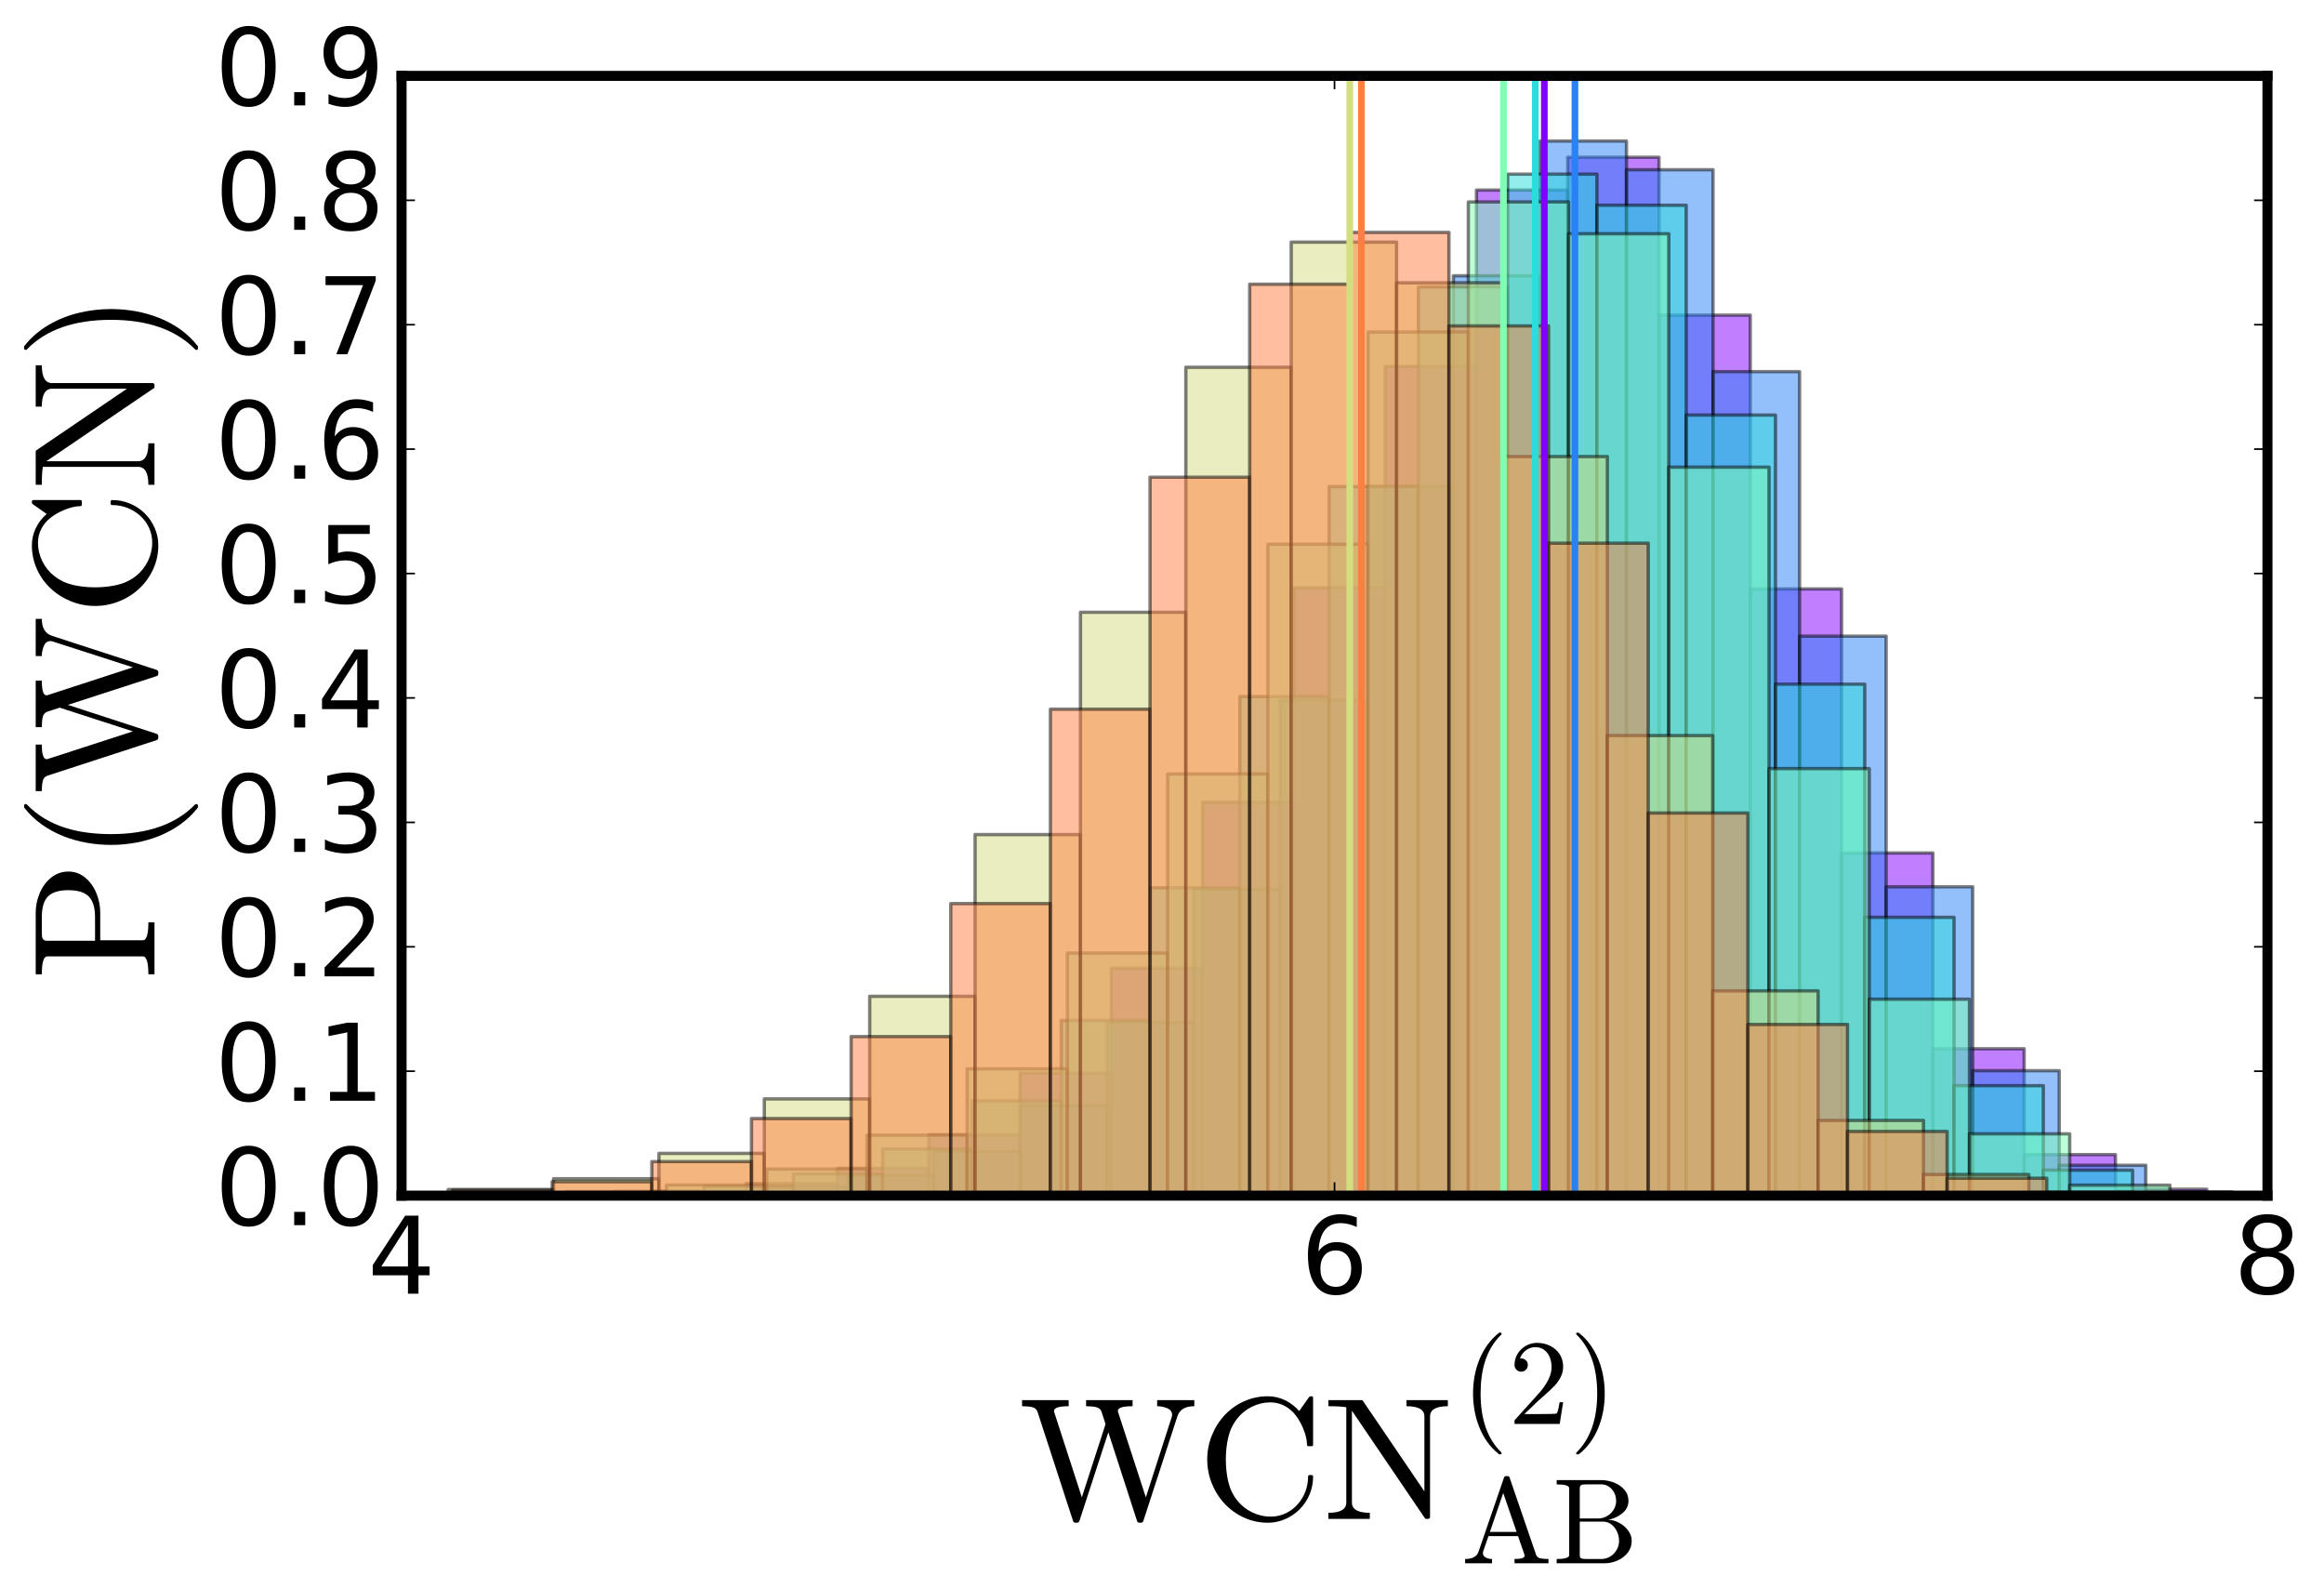 <?xml version="1.0" encoding="utf-8" standalone="no"?>
<!DOCTYPE svg PUBLIC "-//W3C//DTD SVG 1.1//EN"
  "http://www.w3.org/Graphics/SVG/1.1/DTD/svg11.dtd">
<!-- Created with matplotlib (http://matplotlib.org/) -->
<svg height="475pt" version="1.1" viewBox="0 0 695 475" width="695pt" xmlns="http://www.w3.org/2000/svg" xmlns:xlink="http://www.w3.org/1999/xlink">
 <defs>
  <style type="text/css">
*{stroke-linecap:butt;stroke-linejoin:round;stroke-miterlimit:100000;}
  </style>
 </defs>
 <g id="figure_1">
  <g id="patch_1">
   <path d="M 0 475.335 
L 695.47 475.335 
L 695.47 -0 
L 0 -0 
z
" style="fill:#ffffff;"/>
  </g>
  <g id="axes_1">
   <g id="patch_2">
    <path d="M 120.09 357.485 
L 678.09 357.485 
L 678.09 22.685 
L 120.09 22.685 
z
" style="fill:#ffffff;"/>
   </g>
   <g id="patch_3">
    <path clip-path="url(#p87df241bd5)" d="M 32.009 357.485 
L 59.311 357.485 
L 59.311 357.481 
L 32.009 357.481 
z
" style="fill:#8000ff;opacity:0.5;stroke:#000000;stroke-linejoin:miter;"/>
   </g>
   <g id="patch_4">
    <path clip-path="url(#p87df241bd5)" d="M 59.311 357.485 
L 86.612 357.485 
L 86.612 357.483 
L 59.311 357.483 
z
" style="fill:#8000ff;opacity:0.5;stroke:#000000;stroke-linejoin:miter;"/>
   </g>
   <g id="patch_5">
    <path clip-path="url(#p87df241bd5)" d="M 86.612 357.485 
L 113.914 357.485 
L 113.914 357.471 
L 86.612 357.471 
z
" style="fill:#8000ff;opacity:0.5;stroke:#000000;stroke-linejoin:miter;"/>
   </g>
   <g id="patch_6">
    <path clip-path="url(#p87df241bd5)" d="M 113.914 357.485 
L 141.215 357.485 
L 141.215 357.419 
L 113.914 357.419 
z
" style="fill:#8000ff;opacity:0.5;stroke:#000000;stroke-linejoin:miter;"/>
   </g>
   <g id="patch_7">
    <path clip-path="url(#p87df241bd5)" d="M 141.215 357.485 
L 168.516 357.485 
L 168.516 357.309 
L 141.215 357.309 
z
" style="fill:#8000ff;opacity:0.5;stroke:#000000;stroke-linejoin:miter;"/>
   </g>
   <g id="patch_8">
    <path clip-path="url(#p87df241bd5)" d="M 168.516 357.485 
L 195.818 357.485 
L 195.818 356.998 
L 168.516 356.998 
z
" style="fill:#8000ff;opacity:0.5;stroke:#000000;stroke-linejoin:miter;"/>
   </g>
   <g id="patch_9">
    <path clip-path="url(#p87df241bd5)" d="M 195.818 357.485 
L 223.119 357.485 
L 223.119 356.068 
L 195.818 356.068 
z
" style="fill:#8000ff;opacity:0.5;stroke:#000000;stroke-linejoin:miter;"/>
   </g>
   <g id="patch_10">
    <path clip-path="url(#p87df241bd5)" d="M 223.119 357.485 
L 250.421 357.485 
L 250.421 353.851 
L 223.119 353.851 
z
" style="fill:#8000ff;opacity:0.5;stroke:#000000;stroke-linejoin:miter;"/>
   </g>
   <g id="patch_11">
    <path clip-path="url(#p87df241bd5)" d="M 250.421 357.485 
L 277.722 357.485 
L 277.722 349.307 
L 250.421 349.307 
z
" style="fill:#8000ff;opacity:0.5;stroke:#000000;stroke-linejoin:miter;"/>
   </g>
   <g id="patch_12">
    <path clip-path="url(#p87df241bd5)" d="M 277.722 357.485 
L 305.024 357.485 
L 305.024 339.261 
L 277.722 339.261 
z
" style="fill:#8000ff;opacity:0.5;stroke:#000000;stroke-linejoin:miter;"/>
   </g>
   <g id="patch_13">
    <path clip-path="url(#p87df241bd5)" d="M 305.024 357.485 
L 332.325 357.485 
L 332.325 320.835 
L 305.024 320.835 
z
" style="fill:#8000ff;opacity:0.5;stroke:#000000;stroke-linejoin:miter;"/>
   </g>
   <g id="patch_14">
    <path clip-path="url(#p87df241bd5)" d="M 332.325 357.485 
L 359.626 357.485 
L 359.626 289.496 
L 332.325 289.496 
z
" style="fill:#8000ff;opacity:0.5;stroke:#000000;stroke-linejoin:miter;"/>
   </g>
   <g id="patch_15">
    <path clip-path="url(#p87df241bd5)" d="M 359.626 357.485 
L 386.928 357.485 
L 386.928 239.865 
L 359.626 239.865 
z
" style="fill:#8000ff;opacity:0.5;stroke:#000000;stroke-linejoin:miter;"/>
   </g>
   <g id="patch_16">
    <path clip-path="url(#p87df241bd5)" d="M 386.928 357.485 
L 414.229 357.485 
L 414.229 175.723 
L 386.928 175.723 
z
" style="fill:#8000ff;opacity:0.5;stroke:#000000;stroke-linejoin:miter;"/>
   </g>
   <g id="patch_17">
    <path clip-path="url(#p87df241bd5)" d="M 414.229 357.485 
L 441.531 357.485 
L 441.531 109.534 
L 414.229 109.534 
z
" style="fill:#8000ff;opacity:0.5;stroke:#000000;stroke-linejoin:miter;"/>
   </g>
   <g id="patch_18">
    <path clip-path="url(#p87df241bd5)" d="M 441.531 357.485 
L 468.832 357.485 
L 468.832 56.822 
L 441.531 56.822 
z
" style="fill:#8000ff;opacity:0.5;stroke:#000000;stroke-linejoin:miter;"/>
   </g>
   <g id="patch_19">
    <path clip-path="url(#p87df241bd5)" d="M 468.832 357.485 
L 496.134 357.485 
L 496.134 47.009 
L 468.832 47.009 
z
" style="fill:#8000ff;opacity:0.5;stroke:#000000;stroke-linejoin:miter;"/>
   </g>
   <g id="patch_20">
    <path clip-path="url(#p87df241bd5)" d="M 496.134 357.485 
L 523.435 357.485 
L 523.435 94.224 
L 496.134 94.224 
z
" style="fill:#8000ff;opacity:0.5;stroke:#000000;stroke-linejoin:miter;"/>
   </g>
   <g id="patch_21">
    <path clip-path="url(#p87df241bd5)" d="M 523.435 357.485 
L 550.736 357.485 
L 550.736 176.078 
L 523.435 176.078 
z
" style="fill:#8000ff;opacity:0.5;stroke:#000000;stroke-linejoin:miter;"/>
   </g>
   <g id="patch_22">
    <path clip-path="url(#p87df241bd5)" d="M 550.736 357.485 
L 578.038 357.485 
L 578.038 255.03 
L 550.736 255.03 
z
" style="fill:#8000ff;opacity:0.5;stroke:#000000;stroke-linejoin:miter;"/>
   </g>
   <g id="patch_23">
    <path clip-path="url(#p87df241bd5)" d="M 578.038 357.485 
L 605.339 357.485 
L 605.339 313.558 
L 578.038 313.558 
z
" style="fill:#8000ff;opacity:0.5;stroke:#000000;stroke-linejoin:miter;"/>
   </g>
   <g id="patch_24">
    <path clip-path="url(#p87df241bd5)" d="M 605.339 357.485 
L 632.641 357.485 
L 632.641 345.212 
L 605.339 345.212 
z
" style="fill:#8000ff;opacity:0.5;stroke:#000000;stroke-linejoin:miter;"/>
   </g>
   <g id="patch_25">
    <path clip-path="url(#p87df241bd5)" d="M 632.641 357.485 
L 659.942 357.485 
L 659.942 355.567 
L 632.641 355.567 
z
" style="fill:#8000ff;opacity:0.5;stroke:#000000;stroke-linejoin:miter;"/>
   </g>
   <g id="patch_26">
    <path clip-path="url(#p87df241bd5)" d="M 659.942 357.485 
L 687.244 357.485 
L 687.244 357.289 
L 659.942 357.289 
z
" style="fill:#8000ff;opacity:0.5;stroke:#000000;stroke-linejoin:miter;"/>
   </g>
   <g id="patch_27">
    <path clip-path="url(#p87df241bd5)" d="M 687.244 357.485 
L 714.545 357.485 
L 714.545 357.458 
L 687.244 357.458 
z
" style="fill:#8000ff;opacity:0.5;stroke:#000000;stroke-linejoin:miter;"/>
   </g>
   <g id="patch_28">
    <path clip-path="url(#p87df241bd5)" d="M 72.25 357.485 
L 98.134 357.485 
L 98.134 357.479 
L 72.25 357.479 
z
" style="fill:#2981f6;opacity:0.5;stroke:#000000;stroke-linejoin:miter;"/>
   </g>
   <g id="patch_29">
    <path clip-path="url(#p87df241bd5)" d="M 98.134 357.485 
L 124.019 357.485 
L 124.019 357.471 
L 98.134 357.471 
z
" style="fill:#2981f6;opacity:0.5;stroke:#000000;stroke-linejoin:miter;"/>
   </g>
   <g id="patch_30">
    <path clip-path="url(#p87df241bd5)" d="M 124.019 357.485 
L 149.903 357.485 
L 149.903 357.444 
L 124.019 357.444 
z
" style="fill:#2981f6;opacity:0.5;stroke:#000000;stroke-linejoin:miter;"/>
   </g>
   <g id="patch_31">
    <path clip-path="url(#p87df241bd5)" d="M 149.903 357.485 
L 175.788 357.485 
L 175.788 357.318 
L 149.903 357.318 
z
" style="fill:#2981f6;opacity:0.5;stroke:#000000;stroke-linejoin:miter;"/>
   </g>
   <g id="patch_32">
    <path clip-path="url(#p87df241bd5)" d="M 175.788 357.485 
L 201.672 357.485 
L 201.672 357.056 
L 175.788 357.056 
z
" style="fill:#2981f6;opacity:0.5;stroke:#000000;stroke-linejoin:miter;"/>
   </g>
   <g id="patch_33">
    <path clip-path="url(#p87df241bd5)" d="M 201.672 357.485 
L 227.557 357.485 
L 227.557 356.37 
L 201.672 356.37 
z
" style="fill:#2981f6;opacity:0.5;stroke:#000000;stroke-linejoin:miter;"/>
   </g>
   <g id="patch_34">
    <path clip-path="url(#p87df241bd5)" d="M 227.557 357.485 
L 253.442 357.485 
L 253.442 354.862 
L 227.557 354.862 
z
" style="fill:#2981f6;opacity:0.5;stroke:#000000;stroke-linejoin:miter;"/>
   </g>
   <g id="patch_35">
    <path clip-path="url(#p87df241bd5)" d="M 253.442 357.485 
L 279.326 357.485 
L 279.326 351.478 
L 253.442 351.478 
z
" style="fill:#2981f6;opacity:0.5;stroke:#000000;stroke-linejoin:miter;"/>
   </g>
   <g id="patch_36">
    <path clip-path="url(#p87df241bd5)" d="M 279.326 357.485 
L 305.211 357.485 
L 305.211 344.377 
L 279.326 344.377 
z
" style="fill:#2981f6;opacity:0.5;stroke:#000000;stroke-linejoin:miter;"/>
   </g>
   <g id="patch_37">
    <path clip-path="url(#p87df241bd5)" d="M 305.211 357.485 
L 331.095 357.485 
L 331.095 330.56 
L 305.211 330.56 
z
" style="fill:#2981f6;opacity:0.5;stroke:#000000;stroke-linejoin:miter;"/>
   </g>
   <g id="patch_38">
    <path clip-path="url(#p87df241bd5)" d="M 331.095 357.485 
L 356.98 357.485 
L 356.98 305.705 
L 331.095 305.705 
z
" style="fill:#2981f6;opacity:0.5;stroke:#000000;stroke-linejoin:miter;"/>
   </g>
   <g id="patch_39">
    <path clip-path="url(#p87df241bd5)" d="M 356.98 357.485 
L 382.864 357.485 
L 382.864 265.905 
L 356.98 265.905 
z
" style="fill:#2981f6;opacity:0.5;stroke:#000000;stroke-linejoin:miter;"/>
   </g>
   <g id="patch_40">
    <path clip-path="url(#p87df241bd5)" d="M 382.864 357.485 
L 408.749 357.485 
L 408.749 209.371 
L 382.864 209.371 
z
" style="fill:#2981f6;opacity:0.5;stroke:#000000;stroke-linejoin:miter;"/>
   </g>
   <g id="patch_41">
    <path clip-path="url(#p87df241bd5)" d="M 408.749 357.485 
L 434.634 357.485 
L 434.634 145.355 
L 408.749 145.355 
z
" style="fill:#2981f6;opacity:0.5;stroke:#000000;stroke-linejoin:miter;"/>
   </g>
   <g id="patch_42">
    <path clip-path="url(#p87df241bd5)" d="M 434.634 357.485 
L 460.518 357.485 
L 460.518 82.456 
L 434.634 82.456 
z
" style="fill:#2981f6;opacity:0.5;stroke:#000000;stroke-linejoin:miter;"/>
   </g>
   <g id="patch_43">
    <path clip-path="url(#p87df241bd5)" d="M 460.518 357.485 
L 486.403 357.485 
L 486.403 42.171 
L 460.518 42.171 
z
" style="fill:#2981f6;opacity:0.5;stroke:#000000;stroke-linejoin:miter;"/>
   </g>
   <g id="patch_44">
    <path clip-path="url(#p87df241bd5)" d="M 486.403 357.485 
L 512.287 357.485 
L 512.287 50.743 
L 486.403 50.743 
z
" style="fill:#2981f6;opacity:0.5;stroke:#000000;stroke-linejoin:miter;"/>
   </g>
   <g id="patch_45">
    <path clip-path="url(#p87df241bd5)" d="M 512.287 357.485 
L 538.172 357.485 
L 538.172 111.116 
L 512.287 111.116 
z
" style="fill:#2981f6;opacity:0.5;stroke:#000000;stroke-linejoin:miter;"/>
   </g>
   <g id="patch_46">
    <path clip-path="url(#p87df241bd5)" d="M 538.172 357.485 
L 564.056 357.485 
L 564.056 190.205 
L 538.172 190.205 
z
" style="fill:#2981f6;opacity:0.5;stroke:#000000;stroke-linejoin:miter;"/>
   </g>
   <g id="patch_47">
    <path clip-path="url(#p87df241bd5)" d="M 564.056 357.485 
L 589.941 357.485 
L 589.941 265.14 
L 564.056 265.14 
z
" style="fill:#2981f6;opacity:0.5;stroke:#000000;stroke-linejoin:miter;"/>
   </g>
   <g id="patch_48">
    <path clip-path="url(#p87df241bd5)" d="M 589.941 357.485 
L 615.825 357.485 
L 615.825 320.123 
L 589.941 320.123 
z
" style="fill:#2981f6;opacity:0.5;stroke:#000000;stroke-linejoin:miter;"/>
   </g>
   <g id="patch_49">
    <path clip-path="url(#p87df241bd5)" d="M 615.825 357.485 
L 641.71 357.485 
L 641.71 348.407 
L 615.825 348.407 
z
" style="fill:#2981f6;opacity:0.5;stroke:#000000;stroke-linejoin:miter;"/>
   </g>
   <g id="patch_50">
    <path clip-path="url(#p87df241bd5)" d="M 641.71 357.485 
L 667.595 357.485 
L 667.595 356.364 
L 641.71 356.364 
z
" style="fill:#2981f6;opacity:0.5;stroke:#000000;stroke-linejoin:miter;"/>
   </g>
   <g id="patch_51">
    <path clip-path="url(#p87df241bd5)" d="M 667.595 357.485 
L 693.479 357.485 
L 693.479 357.357 
L 667.595 357.357 
z
" style="fill:#2981f6;opacity:0.5;stroke:#000000;stroke-linejoin:miter;"/>
   </g>
   <g id="patch_52">
    <path clip-path="url(#p87df241bd5)" d="M 693.479 357.485 
L 719.364 357.485 
L 719.364 357.469 
L 693.479 357.469 
z
" style="fill:#2981f6;opacity:0.5;stroke:#000000;stroke-linejoin:miter;"/>
   </g>
   <g id="patch_53">
    <path clip-path="url(#p87df241bd5)" d="M 50.348 357.485 
L 77.049 357.485 
L 77.049 357.476 
L 50.348 357.476 
z
" style="fill:#2adddd;opacity:0.5;stroke:#000000;stroke-linejoin:miter;"/>
   </g>
   <g id="patch_54">
    <path clip-path="url(#p87df241bd5)" d="M 77.049 357.485 
L 103.75 357.485 
L 103.75 357.471 
L 77.049 357.471 
z
" style="fill:#2adddd;opacity:0.5;stroke:#000000;stroke-linejoin:miter;"/>
   </g>
   <g id="patch_55">
    <path clip-path="url(#p87df241bd5)" d="M 103.75 357.485 
L 130.451 357.485 
L 130.451 357.423 
L 103.75 357.423 
z
" style="fill:#2adddd;opacity:0.5;stroke:#000000;stroke-linejoin:miter;"/>
   </g>
   <g id="patch_56">
    <path clip-path="url(#p87df241bd5)" d="M 130.451 357.485 
L 157.152 357.485 
L 157.152 357.291 
L 130.451 357.291 
z
" style="fill:#2adddd;opacity:0.5;stroke:#000000;stroke-linejoin:miter;"/>
   </g>
   <g id="patch_57">
    <path clip-path="url(#p87df241bd5)" d="M 157.152 357.485 
L 183.852 357.485 
L 183.852 356.991 
L 157.152 356.991 
z
" style="fill:#2adddd;opacity:0.5;stroke:#000000;stroke-linejoin:miter;"/>
   </g>
   <g id="patch_58">
    <path clip-path="url(#p87df241bd5)" d="M 183.852 357.485 
L 210.553 357.485 
L 210.553 356.25 
L 183.852 356.25 
z
" style="fill:#2adddd;opacity:0.5;stroke:#000000;stroke-linejoin:miter;"/>
   </g>
   <g id="patch_59">
    <path clip-path="url(#p87df241bd5)" d="M 210.553 357.485 
L 237.254 357.485 
L 237.254 354.682 
L 210.553 354.682 
z
" style="fill:#2adddd;opacity:0.5;stroke:#000000;stroke-linejoin:miter;"/>
   </g>
   <g id="patch_60">
    <path clip-path="url(#p87df241bd5)" d="M 237.254 357.485 
L 263.955 357.485 
L 263.955 350.973 
L 237.254 350.973 
z
" style="fill:#2adddd;opacity:0.5;stroke:#000000;stroke-linejoin:miter;"/>
   </g>
   <g id="patch_61">
    <path clip-path="url(#p87df241bd5)" d="M 263.955 357.485 
L 290.656 357.485 
L 290.656 343.536 
L 263.955 343.536 
z
" style="fill:#2adddd;opacity:0.5;stroke:#000000;stroke-linejoin:miter;"/>
   </g>
   <g id="patch_62">
    <path clip-path="url(#p87df241bd5)" d="M 290.656 357.485 
L 317.357 357.485 
L 317.357 329.135 
L 290.656 329.135 
z
" style="fill:#2adddd;opacity:0.5;stroke:#000000;stroke-linejoin:miter;"/>
   </g>
   <g id="patch_63">
    <path clip-path="url(#p87df241bd5)" d="M 317.357 357.485 
L 344.058 357.485 
L 344.058 305.098 
L 317.357 305.098 
z
" style="fill:#2adddd;opacity:0.5;stroke:#000000;stroke-linejoin:miter;"/>
   </g>
   <g id="patch_64">
    <path clip-path="url(#p87df241bd5)" d="M 344.058 357.485 
L 370.759 357.485 
L 370.759 265.425 
L 344.058 265.425 
z
" style="fill:#2adddd;opacity:0.5;stroke:#000000;stroke-linejoin:miter;"/>
   </g>
   <g id="patch_65">
    <path clip-path="url(#p87df241bd5)" d="M 370.759 357.485 
L 397.46 357.485 
L 397.46 208.261 
L 370.759 208.261 
z
" style="fill:#2adddd;opacity:0.5;stroke:#000000;stroke-linejoin:miter;"/>
   </g>
   <g id="patch_66">
    <path clip-path="url(#p87df241bd5)" d="M 397.46 357.485 
L 424.16 357.485 
L 424.16 145.491 
L 397.46 145.491 
z
" style="fill:#2adddd;opacity:0.5;stroke:#000000;stroke-linejoin:miter;"/>
   </g>
   <g id="patch_67">
    <path clip-path="url(#p87df241bd5)" d="M 424.16 357.485 
L 450.861 357.485 
L 450.861 85.771 
L 424.16 85.771 
z
" style="fill:#2adddd;opacity:0.5;stroke:#000000;stroke-linejoin:miter;"/>
   </g>
   <g id="patch_68">
    <path clip-path="url(#p87df241bd5)" d="M 450.861 357.485 
L 477.562 357.485 
L 477.562 52.061 
L 450.861 52.061 
z
" style="fill:#2adddd;opacity:0.5;stroke:#000000;stroke-linejoin:miter;"/>
   </g>
   <g id="patch_69">
    <path clip-path="url(#p87df241bd5)" d="M 477.562 357.485 
L 504.263 357.485 
L 504.263 61.361 
L 477.562 61.361 
z
" style="fill:#2adddd;opacity:0.5;stroke:#000000;stroke-linejoin:miter;"/>
   </g>
   <g id="patch_70">
    <path clip-path="url(#p87df241bd5)" d="M 504.263 357.485 
L 530.964 357.485 
L 530.964 124.103 
L 504.263 124.103 
z
" style="fill:#2adddd;opacity:0.5;stroke:#000000;stroke-linejoin:miter;"/>
   </g>
   <g id="patch_71">
    <path clip-path="url(#p87df241bd5)" d="M 530.964 357.485 
L 557.665 357.485 
L 557.665 204.562 
L 530.964 204.562 
z
" style="fill:#2adddd;opacity:0.5;stroke:#000000;stroke-linejoin:miter;"/>
   </g>
   <g id="patch_72">
    <path clip-path="url(#p87df241bd5)" d="M 557.665 357.485 
L 584.366 357.485 
L 584.366 274.272 
L 557.665 274.272 
z
" style="fill:#2adddd;opacity:0.5;stroke:#000000;stroke-linejoin:miter;"/>
   </g>
   <g id="patch_73">
    <path clip-path="url(#p87df241bd5)" d="M 584.366 357.485 
L 611.067 357.485 
L 611.067 324.603 
L 584.366 324.603 
z
" style="fill:#2adddd;opacity:0.5;stroke:#000000;stroke-linejoin:miter;"/>
   </g>
   <g id="patch_74">
    <path clip-path="url(#p87df241bd5)" d="M 611.067 357.485 
L 637.768 357.485 
L 637.768 349.868 
L 611.067 349.868 
z
" style="fill:#2adddd;opacity:0.5;stroke:#000000;stroke-linejoin:miter;"/>
   </g>
   <g id="patch_75">
    <path clip-path="url(#p87df241bd5)" d="M 637.768 357.485 
L 664.468 357.485 
L 664.468 356.597 
L 637.768 356.597 
z
" style="fill:#2adddd;opacity:0.5;stroke:#000000;stroke-linejoin:miter;"/>
   </g>
   <g id="patch_76">
    <path clip-path="url(#p87df241bd5)" d="M 664.468 357.485 
L 691.169 357.485 
L 691.169 357.416 
L 664.468 357.416 
z
" style="fill:#2adddd;opacity:0.5;stroke:#000000;stroke-linejoin:miter;"/>
   </g>
   <g id="patch_77">
    <path clip-path="url(#p87df241bd5)" d="M 691.169 357.485 
L 717.87 357.485 
L 717.87 357.476 
L 691.169 357.476 
z
" style="fill:#2adddd;opacity:0.5;stroke:#000000;stroke-linejoin:miter;"/>
   </g>
   <g id="patch_78">
    <path clip-path="url(#p87df241bd5)" d="M -40.48 357.485 
L -10.506 357.485 
L -10.506 357.484 
L -40.48 357.484 
z
" style="fill:#80ffb4;opacity:0.5;stroke:#000000;stroke-linejoin:miter;"/>
   </g>
   <g id="patch_79">
    <path clip-path="url(#p87df241bd5)" d="M -10.506 357.485 
L 19.468 357.485 
L 19.468 357.484 
L -10.506 357.484 
z
" style="fill:#80ffb4;opacity:0.5;stroke:#000000;stroke-linejoin:miter;"/>
   </g>
   <g id="patch_80">
    <path clip-path="url(#p87df241bd5)" d="M 19.468 357.485 
L 49.442 357.485 
L 49.442 357.48 
L 19.468 357.48 
z
" style="fill:#80ffb4;opacity:0.5;stroke:#000000;stroke-linejoin:miter;"/>
   </g>
   <g id="patch_81">
    <path clip-path="url(#p87df241bd5)" d="M 49.442 357.485 
L 79.416 357.485 
L 79.416 357.473 
L 49.442 357.473 
z
" style="fill:#80ffb4;opacity:0.5;stroke:#000000;stroke-linejoin:miter;"/>
   </g>
   <g id="patch_82">
    <path clip-path="url(#p87df241bd5)" d="M 79.416 357.485 
L 109.391 357.485 
L 109.391 357.445 
L 79.416 357.445 
z
" style="fill:#80ffb4;opacity:0.5;stroke:#000000;stroke-linejoin:miter;"/>
   </g>
   <g id="patch_83">
    <path clip-path="url(#p87df241bd5)" d="M 109.391 357.485 
L 139.365 357.485 
L 139.365 357.336 
L 109.391 357.336 
z
" style="fill:#80ffb4;opacity:0.5;stroke:#000000;stroke-linejoin:miter;"/>
   </g>
   <g id="patch_84">
    <path clip-path="url(#p87df241bd5)" d="M 139.365 357.485 
L 169.339 357.485 
L 169.339 357.063 
L 139.365 357.063 
z
" style="fill:#80ffb4;opacity:0.5;stroke:#000000;stroke-linejoin:miter;"/>
   </g>
   <g id="patch_85">
    <path clip-path="url(#p87df241bd5)" d="M 169.339 357.485 
L 199.313 357.485 
L 199.313 356.273 
L 169.339 356.273 
z
" style="fill:#80ffb4;opacity:0.5;stroke:#000000;stroke-linejoin:miter;"/>
   </g>
   <g id="patch_86">
    <path clip-path="url(#p87df241bd5)" d="M 199.313 357.485 
L 229.287 357.485 
L 229.287 354.311 
L 199.313 354.311 
z
" style="fill:#80ffb4;opacity:0.5;stroke:#000000;stroke-linejoin:miter;"/>
   </g>
   <g id="patch_87">
    <path clip-path="url(#p87df241bd5)" d="M 229.287 357.485 
L 259.261 357.485 
L 259.261 349.544 
L 229.287 349.544 
z
" style="fill:#80ffb4;opacity:0.5;stroke:#000000;stroke-linejoin:miter;"/>
   </g>
   <g id="patch_88">
    <path clip-path="url(#p87df241bd5)" d="M 259.261 357.485 
L 289.236 357.485 
L 289.236 339.399 
L 259.261 339.399 
z
" style="fill:#80ffb4;opacity:0.5;stroke:#000000;stroke-linejoin:miter;"/>
   </g>
   <g id="patch_89">
    <path clip-path="url(#p87df241bd5)" d="M 289.236 357.485 
L 319.21 357.485 
L 319.21 319.565 
L 289.236 319.565 
z
" style="fill:#80ffb4;opacity:0.5;stroke:#000000;stroke-linejoin:miter;"/>
   </g>
   <g id="patch_90">
    <path clip-path="url(#p87df241bd5)" d="M 319.21 357.485 
L 349.184 357.485 
L 349.184 284.955 
L 319.21 284.955 
z
" style="fill:#80ffb4;opacity:0.5;stroke:#000000;stroke-linejoin:miter;"/>
   </g>
   <g id="patch_91">
    <path clip-path="url(#p87df241bd5)" d="M 349.184 357.485 
L 379.158 357.485 
L 379.158 231.415 
L 349.184 231.415 
z
" style="fill:#80ffb4;opacity:0.5;stroke:#000000;stroke-linejoin:miter;"/>
   </g>
   <g id="patch_92">
    <path clip-path="url(#p87df241bd5)" d="M 379.158 357.485 
L 409.132 357.485 
L 409.132 162.73 
L 379.158 162.73 
z
" style="fill:#80ffb4;opacity:0.5;stroke:#000000;stroke-linejoin:miter;"/>
   </g>
   <g id="patch_93">
    <path clip-path="url(#p87df241bd5)" d="M 409.132 357.485 
L 439.107 357.485 
L 439.107 99.272 
L 409.132 99.272 
z
" style="fill:#80ffb4;opacity:0.5;stroke:#000000;stroke-linejoin:miter;"/>
   </g>
   <g id="patch_94">
    <path clip-path="url(#p87df241bd5)" d="M 439.107 357.485 
L 469.081 357.485 
L 469.081 60.384 
L 439.107 60.384 
z
" style="fill:#80ffb4;opacity:0.5;stroke:#000000;stroke-linejoin:miter;"/>
   </g>
   <g id="patch_95">
    <path clip-path="url(#p87df241bd5)" d="M 469.081 357.485 
L 499.055 357.485 
L 499.055 69.891 
L 469.081 69.891 
z
" style="fill:#80ffb4;opacity:0.5;stroke:#000000;stroke-linejoin:miter;"/>
   </g>
   <g id="patch_96">
    <path clip-path="url(#p87df241bd5)" d="M 499.055 357.485 
L 529.029 357.485 
L 529.029 139.682 
L 499.055 139.682 
z
" style="fill:#80ffb4;opacity:0.5;stroke:#000000;stroke-linejoin:miter;"/>
   </g>
   <g id="patch_97">
    <path clip-path="url(#p87df241bd5)" d="M 529.029 357.485 
L 559.003 357.485 
L 559.003 229.815 
L 529.029 229.815 
z
" style="fill:#80ffb4;opacity:0.5;stroke:#000000;stroke-linejoin:miter;"/>
   </g>
   <g id="patch_98">
    <path clip-path="url(#p87df241bd5)" d="M 559.003 357.485 
L 588.978 357.485 
L 588.978 298.754 
L 559.003 298.754 
z
" style="fill:#80ffb4;opacity:0.5;stroke:#000000;stroke-linejoin:miter;"/>
   </g>
   <g id="patch_99">
    <path clip-path="url(#p87df241bd5)" d="M 588.978 357.485 
L 618.952 357.485 
L 618.952 339.004 
L 588.978 339.004 
z
" style="fill:#80ffb4;opacity:0.5;stroke:#000000;stroke-linejoin:miter;"/>
   </g>
   <g id="patch_100">
    <path clip-path="url(#p87df241bd5)" d="M 618.952 357.485 
L 648.926 357.485 
L 648.926 354.365 
L 618.952 354.365 
z
" style="fill:#80ffb4;opacity:0.5;stroke:#000000;stroke-linejoin:miter;"/>
   </g>
   <g id="patch_101">
    <path clip-path="url(#p87df241bd5)" d="M 648.926 357.485 
L 678.9 357.485 
L 678.9 357.244 
L 648.926 357.244 
z
" style="fill:#80ffb4;opacity:0.5;stroke:#000000;stroke-linejoin:miter;"/>
   </g>
   <g id="patch_102">
    <path clip-path="url(#p87df241bd5)" d="M 678.9 357.485 
L 708.874 357.485 
L 708.874 357.466 
L 678.9 357.466 
z
" style="fill:#80ffb4;opacity:0.5;stroke:#000000;stroke-linejoin:miter;"/>
   </g>
   <g id="patch_103">
    <path clip-path="url(#p87df241bd5)" d="M -86.57 357.485 
L -55.056 357.485 
L -55.056 357.484 
L -86.57 357.484 
z
" style="fill:#d4dd80;opacity:0.5;stroke:#000000;stroke-linejoin:miter;"/>
   </g>
   <g id="patch_104">
    <path clip-path="url(#p87df241bd5)" d="M -55.056 357.485 
L -23.542 357.485 
L -23.542 357.484 
L -55.056 357.484 
z
" style="fill:#d4dd80;opacity:0.5;stroke:#000000;stroke-linejoin:miter;"/>
   </g>
   <g id="patch_105">
    <path clip-path="url(#p87df241bd5)" d="M -23.542 357.485 
L 7.972 357.485 
L 7.972 357.482 
L -23.542 357.482 
z
" style="fill:#d4dd80;opacity:0.5;stroke:#000000;stroke-linejoin:miter;"/>
   </g>
   <g id="patch_106">
    <path clip-path="url(#p87df241bd5)" d="M 7.972 357.485 
L 39.486 357.485 
L 39.486 357.467 
L 7.972 357.467 
z
" style="fill:#d4dd80;opacity:0.5;stroke:#000000;stroke-linejoin:miter;"/>
   </g>
   <g id="patch_107">
    <path clip-path="url(#p87df241bd5)" d="M 39.486 357.485 
L 71 357.485 
L 71 357.423 
L 39.486 357.423 
z
" style="fill:#d4dd80;opacity:0.5;stroke:#000000;stroke-linejoin:miter;"/>
   </g>
   <g id="patch_108">
    <path clip-path="url(#p87df241bd5)" d="M 71 357.485 
L 102.514 357.485 
L 102.514 357.269 
L 71 357.269 
z
" style="fill:#d4dd80;opacity:0.5;stroke:#000000;stroke-linejoin:miter;"/>
   </g>
   <g id="patch_109">
    <path clip-path="url(#p87df241bd5)" d="M 102.514 357.485 
L 134.028 357.485 
L 134.028 356.864 
L 102.514 356.864 
z
" style="fill:#d4dd80;opacity:0.5;stroke:#000000;stroke-linejoin:miter;"/>
   </g>
   <g id="patch_110">
    <path clip-path="url(#p87df241bd5)" d="M 134.028 357.485 
L 165.542 357.485 
L 165.542 355.633 
L 134.028 355.633 
z
" style="fill:#d4dd80;opacity:0.5;stroke:#000000;stroke-linejoin:miter;"/>
   </g>
   <g id="patch_111">
    <path clip-path="url(#p87df241bd5)" d="M 165.542 357.485 
L 197.056 357.485 
L 197.056 352.423 
L 165.542 352.423 
z
" style="fill:#d4dd80;opacity:0.5;stroke:#000000;stroke-linejoin:miter;"/>
   </g>
   <g id="patch_112">
    <path clip-path="url(#p87df241bd5)" d="M 197.056 357.485 
L 228.57 357.485 
L 228.57 344.854 
L 197.056 344.854 
z
" style="fill:#d4dd80;opacity:0.5;stroke:#000000;stroke-linejoin:miter;"/>
   </g>
   <g id="patch_113">
    <path clip-path="url(#p87df241bd5)" d="M 228.57 357.485 
L 260.084 357.485 
L 260.084 328.556 
L 228.57 328.556 
z
" style="fill:#d4dd80;opacity:0.5;stroke:#000000;stroke-linejoin:miter;"/>
   </g>
   <g id="patch_114">
    <path clip-path="url(#p87df241bd5)" d="M 260.084 357.485 
L 291.598 357.485 
L 291.598 297.894 
L 260.084 297.894 
z
" style="fill:#d4dd80;opacity:0.5;stroke:#000000;stroke-linejoin:miter;"/>
   </g>
   <g id="patch_115">
    <path clip-path="url(#p87df241bd5)" d="M 291.598 357.485 
L 323.112 357.485 
L 323.112 249.525 
L 291.598 249.525 
z
" style="fill:#d4dd80;opacity:0.5;stroke:#000000;stroke-linejoin:miter;"/>
   </g>
   <g id="patch_116">
    <path clip-path="url(#p87df241bd5)" d="M 323.112 357.485 
L 354.626 357.485 
L 354.626 183.063 
L 323.112 183.063 
z
" style="fill:#d4dd80;opacity:0.5;stroke:#000000;stroke-linejoin:miter;"/>
   </g>
   <g id="patch_117">
    <path clip-path="url(#p87df241bd5)" d="M 354.626 357.485 
L 386.14 357.485 
L 386.14 109.805 
L 354.626 109.805 
z
" style="fill:#d4dd80;opacity:0.5;stroke:#000000;stroke-linejoin:miter;"/>
   </g>
   <g id="patch_118">
    <path clip-path="url(#p87df241bd5)" d="M 386.14 357.485 
L 417.654 357.485 
L 417.654 72.393 
L 386.14 72.393 
z
" style="fill:#d4dd80;opacity:0.5;stroke:#000000;stroke-linejoin:miter;"/>
   </g>
   <g id="patch_119">
    <path clip-path="url(#p87df241bd5)" d="M 417.654 357.485 
L 449.168 357.485 
L 449.168 84.556 
L 417.654 84.556 
z
" style="fill:#d4dd80;opacity:0.5;stroke:#000000;stroke-linejoin:miter;"/>
   </g>
   <g id="patch_120">
    <path clip-path="url(#p87df241bd5)" d="M 449.168 357.485 
L 480.682 357.485 
L 480.682 136.512 
L 449.168 136.512 
z
" style="fill:#d4dd80;opacity:0.5;stroke:#000000;stroke-linejoin:miter;"/>
   </g>
   <g id="patch_121">
    <path clip-path="url(#p87df241bd5)" d="M 480.682 357.485 
L 512.196 357.485 
L 512.196 219.93 
L 480.682 219.93 
z
" style="fill:#d4dd80;opacity:0.5;stroke:#000000;stroke-linejoin:miter;"/>
   </g>
   <g id="patch_122">
    <path clip-path="url(#p87df241bd5)" d="M 512.196 357.485 
L 543.71 357.485 
L 543.71 296.265 
L 512.196 296.265 
z
" style="fill:#d4dd80;opacity:0.5;stroke:#000000;stroke-linejoin:miter;"/>
   </g>
   <g id="patch_123">
    <path clip-path="url(#p87df241bd5)" d="M 543.71 357.485 
L 575.224 357.485 
L 575.224 335.013 
L 543.71 335.013 
z
" style="fill:#d4dd80;opacity:0.5;stroke:#000000;stroke-linejoin:miter;"/>
   </g>
   <g id="patch_124">
    <path clip-path="url(#p87df241bd5)" d="M 575.224 357.485 
L 606.738 357.485 
L 606.738 351.172 
L 575.224 351.172 
z
" style="fill:#d4dd80;opacity:0.5;stroke:#000000;stroke-linejoin:miter;"/>
   </g>
   <g id="patch_125">
    <path clip-path="url(#p87df241bd5)" d="M 606.738 357.485 
L 638.252 357.485 
L 638.252 356.473 
L 606.738 356.473 
z
" style="fill:#d4dd80;opacity:0.5;stroke:#000000;stroke-linejoin:miter;"/>
   </g>
   <g id="patch_126">
    <path clip-path="url(#p87df241bd5)" d="M 638.252 357.485 
L 669.766 357.485 
L 669.766 357.407 
L 638.252 357.407 
z
" style="fill:#d4dd80;opacity:0.5;stroke:#000000;stroke-linejoin:miter;"/>
   </g>
   <g id="patch_127">
    <path clip-path="url(#p87df241bd5)" d="M 669.766 357.485 
L 701.28 357.485 
L 701.28 357.481 
L 669.766 357.481 
z
" style="fill:#d4dd80;opacity:0.5;stroke:#000000;stroke-linejoin:miter;"/>
   </g>
   <g id="patch_128">
    <path clip-path="url(#p87df241bd5)" d="M -43.442 357.485 
L -13.645 357.485 
L -13.645 357.482 
L -43.442 357.482 
z
" style="fill:#ff7e41;opacity:0.5;stroke:#000000;stroke-linejoin:miter;"/>
   </g>
   <g id="patch_129">
    <path clip-path="url(#p87df241bd5)" d="M -13.645 357.485 
L 16.152 357.485 
L 16.152 357.481 
L -13.645 357.481 
z
" style="fill:#ff7e41;opacity:0.5;stroke:#000000;stroke-linejoin:miter;"/>
   </g>
   <g id="patch_130">
    <path clip-path="url(#p87df241bd5)" d="M 16.152 357.485 
L 45.949 357.485 
L 45.949 357.466 
L 16.152 357.466 
z
" style="fill:#ff7e41;opacity:0.5;stroke:#000000;stroke-linejoin:miter;"/>
   </g>
   <g id="patch_131">
    <path clip-path="url(#p87df241bd5)" d="M 45.949 357.485 
L 75.747 357.485 
L 75.747 357.433 
L 45.949 357.433 
z
" style="fill:#ff7e41;opacity:0.5;stroke:#000000;stroke-linejoin:miter;"/>
   </g>
   <g id="patch_132">
    <path clip-path="url(#p87df241bd5)" d="M 75.747 357.485 
L 105.544 357.485 
L 105.544 357.3 
L 75.747 357.3 
z
" style="fill:#ff7e41;opacity:0.5;stroke:#000000;stroke-linejoin:miter;"/>
   </g>
   <g id="patch_133">
    <path clip-path="url(#p87df241bd5)" d="M 105.544 357.485 
L 135.341 357.485 
L 135.341 356.907 
L 105.544 356.907 
z
" style="fill:#ff7e41;opacity:0.5;stroke:#000000;stroke-linejoin:miter;"/>
   </g>
   <g id="patch_134">
    <path clip-path="url(#p87df241bd5)" d="M 135.341 357.485 
L 165.138 357.485 
L 165.138 355.873 
L 135.341 355.873 
z
" style="fill:#ff7e41;opacity:0.5;stroke:#000000;stroke-linejoin:miter;"/>
   </g>
   <g id="patch_135">
    <path clip-path="url(#p87df241bd5)" d="M 165.138 357.485 
L 194.935 357.485 
L 194.935 353.324 
L 165.138 353.324 
z
" style="fill:#ff7e41;opacity:0.5;stroke:#000000;stroke-linejoin:miter;"/>
   </g>
   <g id="patch_136">
    <path clip-path="url(#p87df241bd5)" d="M 194.935 357.485 
L 224.732 357.485 
L 224.732 347.304 
L 194.935 347.304 
z
" style="fill:#ff7e41;opacity:0.5;stroke:#000000;stroke-linejoin:miter;"/>
   </g>
   <g id="patch_137">
    <path clip-path="url(#p87df241bd5)" d="M 224.732 357.485 
L 254.53 357.485 
L 254.53 334.428 
L 224.732 334.428 
z
" style="fill:#ff7e41;opacity:0.5;stroke:#000000;stroke-linejoin:miter;"/>
   </g>
   <g id="patch_138">
    <path clip-path="url(#p87df241bd5)" d="M 254.53 357.485 
L 284.327 357.485 
L 284.327 309.923 
L 254.53 309.923 
z
" style="fill:#ff7e41;opacity:0.5;stroke:#000000;stroke-linejoin:miter;"/>
   </g>
   <g id="patch_139">
    <path clip-path="url(#p87df241bd5)" d="M 284.327 357.485 
L 314.124 357.485 
L 314.124 270.165 
L 284.327 270.165 
z
" style="fill:#ff7e41;opacity:0.5;stroke:#000000;stroke-linejoin:miter;"/>
   </g>
   <g id="patch_140">
    <path clip-path="url(#p87df241bd5)" d="M 314.124 357.485 
L 343.921 357.485 
L 343.921 212.041 
L 314.124 212.041 
z
" style="fill:#ff7e41;opacity:0.5;stroke:#000000;stroke-linejoin:miter;"/>
   </g>
   <g id="patch_141">
    <path clip-path="url(#p87df241bd5)" d="M 343.921 357.485 
L 373.718 357.485 
L 373.718 142.679 
L 343.921 142.679 
z
" style="fill:#ff7e41;opacity:0.5;stroke:#000000;stroke-linejoin:miter;"/>
   </g>
   <g id="patch_142">
    <path clip-path="url(#p87df241bd5)" d="M 373.718 357.485 
L 403.515 357.485 
L 403.515 84.971 
L 373.718 84.971 
z
" style="fill:#ff7e41;opacity:0.5;stroke:#000000;stroke-linejoin:miter;"/>
   </g>
   <g id="patch_143">
    <path clip-path="url(#p87df241bd5)" d="M 403.515 357.485 
L 433.313 357.485 
L 433.313 69.48 
L 403.515 69.48 
z
" style="fill:#ff7e41;opacity:0.5;stroke:#000000;stroke-linejoin:miter;"/>
   </g>
   <g id="patch_144">
    <path clip-path="url(#p87df241bd5)" d="M 433.313 357.485 
L 463.11 357.485 
L 463.11 97.45 
L 433.313 97.45 
z
" style="fill:#ff7e41;opacity:0.5;stroke:#000000;stroke-linejoin:miter;"/>
   </g>
   <g id="patch_145">
    <path clip-path="url(#p87df241bd5)" d="M 463.11 357.485 
L 492.907 357.485 
L 492.907 162.403 
L 463.11 162.403 
z
" style="fill:#ff7e41;opacity:0.5;stroke:#000000;stroke-linejoin:miter;"/>
   </g>
   <g id="patch_146">
    <path clip-path="url(#p87df241bd5)" d="M 492.907 357.485 
L 522.704 357.485 
L 522.704 243.085 
L 492.907 243.085 
z
" style="fill:#ff7e41;opacity:0.5;stroke:#000000;stroke-linejoin:miter;"/>
   </g>
   <g id="patch_147">
    <path clip-path="url(#p87df241bd5)" d="M 522.704 357.485 
L 552.501 357.485 
L 552.501 306.308 
L 522.704 306.308 
z
" style="fill:#ff7e41;opacity:0.5;stroke:#000000;stroke-linejoin:miter;"/>
   </g>
   <g id="patch_148">
    <path clip-path="url(#p87df241bd5)" d="M 552.501 357.485 
L 582.298 357.485 
L 582.298 338.283 
L 552.501 338.283 
z
" style="fill:#ff7e41;opacity:0.5;stroke:#000000;stroke-linejoin:miter;"/>
   </g>
   <g id="patch_149">
    <path clip-path="url(#p87df241bd5)" d="M 582.298 357.485 
L 612.096 357.485 
L 612.096 352.281 
L 582.298 352.281 
z
" style="fill:#ff7e41;opacity:0.5;stroke:#000000;stroke-linejoin:miter;"/>
   </g>
   <g id="patch_150">
    <path clip-path="url(#p87df241bd5)" d="M 612.096 357.485 
L 641.893 357.485 
L 641.893 356.603 
L 612.096 356.603 
z
" style="fill:#ff7e41;opacity:0.5;stroke:#000000;stroke-linejoin:miter;"/>
   </g>
   <g id="patch_151">
    <path clip-path="url(#p87df241bd5)" d="M 641.893 357.485 
L 671.69 357.485 
L 671.69 357.404 
L 641.893 357.404 
z
" style="fill:#ff7e41;opacity:0.5;stroke:#000000;stroke-linejoin:miter;"/>
   </g>
   <g id="patch_152">
    <path clip-path="url(#p87df241bd5)" d="M 671.69 357.485 
L 701.487 357.485 
L 701.487 357.477 
L 671.69 357.477 
z
" style="fill:#ff7e41;opacity:0.5;stroke:#000000;stroke-linejoin:miter;"/>
   </g>
   <g id="line2d_1">
    <path clip-path="url(#p87df241bd5)" d="M 461.838 357.485 
L 461.838 316.152 
L 461.838 274.818 
L 461.838 233.485 
L 461.838 192.152 
L 461.838 150.818 
L 461.838 109.485 
L 461.838 68.152 
L 461.838 26.818 
L 461.838 -1 
" style="fill:none;stroke:#8000ff;stroke-linecap:square;stroke-width:2.0;"/>
   </g>
   <g id="line2d_2">
    <path clip-path="url(#p87df241bd5)" d="M 470.985 357.485 
L 470.985 316.152 
L 470.985 274.818 
L 470.985 233.485 
L 470.985 192.152 
L 470.985 150.818 
L 470.985 109.485 
L 470.985 68.152 
L 470.985 26.818 
L 470.985 -1 
" style="fill:none;stroke:#2981f6;stroke-linecap:square;stroke-width:2.0;"/>
   </g>
   <g id="line2d_3">
    <path clip-path="url(#p87df241bd5)" d="M 459.146 357.485 
L 459.146 316.152 
L 459.146 274.818 
L 459.146 233.485 
L 459.146 192.152 
L 459.146 150.818 
L 459.146 109.485 
L 459.146 68.152 
L 459.146 26.818 
L 459.146 -1 
" style="fill:none;stroke:#2adddd;stroke-linecap:square;stroke-width:2.0;"/>
   </g>
   <g id="line2d_4">
    <path clip-path="url(#p87df241bd5)" d="M 449.611 357.485 
L 449.611 316.152 
L 449.611 274.818 
L 449.611 233.485 
L 449.611 192.152 
L 449.611 150.818 
L 449.611 109.485 
L 449.611 68.152 
L 449.611 26.818 
L 449.611 -1 
" style="fill:none;stroke:#80ffb4;stroke-linecap:square;stroke-width:2.0;"/>
   </g>
   <g id="line2d_5">
    <path clip-path="url(#p87df241bd5)" d="M 403.655 357.485 
L 403.655 316.152 
L 403.655 274.818 
L 403.655 233.485 
L 403.655 192.152 
L 403.655 150.818 
L 403.655 109.485 
L 403.655 68.152 
L 403.655 26.818 
L 403.655 -1 
" style="fill:none;stroke:#d4dd80;stroke-linecap:square;stroke-width:2.0;"/>
   </g>
   <g id="line2d_6">
    <path clip-path="url(#p87df241bd5)" d="M 407.133 357.485 
L 407.133 316.152 
L 407.133 274.818 
L 407.133 233.485 
L 407.133 192.152 
L 407.133 150.818 
L 407.133 109.485 
L 407.133 68.152 
L 407.133 26.818 
L 407.133 -1 
" style="fill:none;stroke:#ff7e41;stroke-linecap:square;stroke-width:2.0;"/>
   </g>
   <g id="patch_153">
    <path d="M 120.09 22.685 
L 678.09 22.685 
" style="fill:none;stroke:#000000;stroke-linecap:square;stroke-linejoin:miter;stroke-width:3.0;"/>
   </g>
   <g id="patch_154">
    <path d="M 678.09 357.485 
L 678.09 22.685 
" style="fill:none;stroke:#000000;stroke-linecap:square;stroke-linejoin:miter;stroke-width:3.0;"/>
   </g>
   <g id="patch_155">
    <path d="M 120.09 357.485 
L 678.09 357.485 
" style="fill:none;stroke:#000000;stroke-linecap:square;stroke-linejoin:miter;stroke-width:3.0;"/>
   </g>
   <g id="patch_156">
    <path d="M 120.09 357.485 
L 120.09 22.685 
" style="fill:none;stroke:#000000;stroke-linecap:square;stroke-linejoin:miter;stroke-width:3.0;"/>
   </g>
   <g id="matplotlib.axis_1">
    <g id="xtick_1">
     <g id="line2d_7">
      <defs>
       <path d="M 0 0 
L 0 -4 
" id="m97da862f17" style="stroke:#000000;stroke-width:0.5;"/>
      </defs>
      <g>
       <use style="stroke:#000000;stroke-width:0.5;" x="120.09" xlink:href="#m97da862f17" y="357.485"/>
      </g>
     </g>
     <g id="line2d_8">
      <defs>
       <path d="M 0 0 
L 0 4 
" id="m3566dc5b6d" style="stroke:#000000;stroke-width:0.5;"/>
      </defs>
      <g>
       <use style="stroke:#000000;stroke-width:0.5;" x="120.09" xlink:href="#m3566dc5b6d" y="22.685"/>
      </g>
     </g>
     <g id="text_1">
      <!-- 4 -->
      <defs>
       <path d="M 37.797 64.312 
L 12.891 25.391 
L 37.797 25.391 
z
M 35.203 72.906 
L 47.609 72.906 
L 47.609 25.391 
L 58.016 25.391 
L 58.016 17.188 
L 47.609 17.188 
L 47.609 0 
L 37.797 0 
L 37.797 17.188 
L 4.891 17.188 
L 4.891 26.703 
z
" id="BitstreamVeraSans-Roman-34"/>
      </defs>
      <g transform="translate(109.91 386.8)scale(0.32 -0.32)">
       <use xlink:href="#BitstreamVeraSans-Roman-34"/>
      </g>
     </g>
    </g>
    <g id="xtick_2">
     <g id="line2d_9">
      <g>
       <use style="stroke:#000000;stroke-width:0.5;" x="399.09" xlink:href="#m97da862f17" y="357.485"/>
      </g>
     </g>
     <g id="line2d_10">
      <g>
       <use style="stroke:#000000;stroke-width:0.5;" x="399.09" xlink:href="#m3566dc5b6d" y="22.685"/>
      </g>
     </g>
     <g id="text_2">
      <!-- 6 -->
      <defs>
       <path d="M 33.016 40.375 
Q 26.375 40.375 22.484 35.828 
Q 18.609 31.297 18.609 23.391 
Q 18.609 15.531 22.484 10.953 
Q 26.375 6.391 33.016 6.391 
Q 39.656 6.391 43.531 10.953 
Q 47.406 15.531 47.406 23.391 
Q 47.406 31.297 43.531 35.828 
Q 39.656 40.375 33.016 40.375 
M 52.594 71.297 
L 52.594 62.312 
Q 48.875 64.062 45.094 64.984 
Q 41.312 65.922 37.594 65.922 
Q 27.828 65.922 22.672 59.328 
Q 17.531 52.734 16.797 39.406 
Q 19.672 43.656 24.016 45.922 
Q 28.375 48.188 33.594 48.188 
Q 44.578 48.188 50.953 41.516 
Q 57.328 34.859 57.328 23.391 
Q 57.328 12.156 50.688 5.359 
Q 44.047 -1.422 33.016 -1.422 
Q 20.359 -1.422 13.672 8.266 
Q 6.984 17.969 6.984 36.375 
Q 6.984 53.656 15.188 63.938 
Q 23.391 74.219 37.203 74.219 
Q 40.922 74.219 44.703 73.484 
Q 48.484 72.75 52.594 71.297 
" id="BitstreamVeraSans-Roman-36"/>
      </defs>
      <g transform="translate(388.91 386.8)scale(0.32 -0.32)">
       <use xlink:href="#BitstreamVeraSans-Roman-36"/>
      </g>
     </g>
    </g>
    <g id="xtick_3">
     <g id="line2d_11">
      <g>
       <use style="stroke:#000000;stroke-width:0.5;" x="678.09" xlink:href="#m97da862f17" y="357.485"/>
      </g>
     </g>
     <g id="line2d_12">
      <g>
       <use style="stroke:#000000;stroke-width:0.5;" x="678.09" xlink:href="#m3566dc5b6d" y="22.685"/>
      </g>
     </g>
     <g id="text_3">
      <!-- 8 -->
      <defs>
       <path d="M 31.781 34.625 
Q 24.75 34.625 20.719 30.859 
Q 16.703 27.094 16.703 20.516 
Q 16.703 13.922 20.719 10.156 
Q 24.75 6.391 31.781 6.391 
Q 38.812 6.391 42.859 10.172 
Q 46.922 13.969 46.922 20.516 
Q 46.922 27.094 42.891 30.859 
Q 38.875 34.625 31.781 34.625 
M 21.922 38.812 
Q 15.578 40.375 12.031 44.719 
Q 8.5 49.078 8.5 55.328 
Q 8.5 64.062 14.719 69.141 
Q 20.953 74.219 31.781 74.219 
Q 42.672 74.219 48.875 69.141 
Q 55.078 64.062 55.078 55.328 
Q 55.078 49.078 51.531 44.719 
Q 48 40.375 41.703 38.812 
Q 48.828 37.156 52.797 32.312 
Q 56.781 27.484 56.781 20.516 
Q 56.781 9.906 50.312 4.234 
Q 43.844 -1.422 31.781 -1.422 
Q 19.734 -1.422 13.25 4.234 
Q 6.781 9.906 6.781 20.516 
Q 6.781 27.484 10.781 32.312 
Q 14.797 37.156 21.922 38.812 
M 18.312 54.391 
Q 18.312 48.734 21.844 45.562 
Q 25.391 42.391 31.781 42.391 
Q 38.141 42.391 41.719 45.562 
Q 45.312 48.734 45.312 54.391 
Q 45.312 60.062 41.719 63.234 
Q 38.141 66.406 31.781 66.406 
Q 25.391 66.406 21.844 63.234 
Q 18.312 60.062 18.312 54.391 
" id="BitstreamVeraSans-Roman-38"/>
      </defs>
      <g transform="translate(667.91 386.8)scale(0.32 -0.32)">
       <use xlink:href="#BitstreamVeraSans-Roman-38"/>
      </g>
     </g>
    </g>
    <g id="text_4">
     <!-- ${\rm WCN}_{\rm AB}^{(2)}$ -->
     <defs>
      <path d="M 4.984 0 
L 4.984 2.688 
Q 4.984 2.938 5.172 3.219 
L 20.703 20.406 
Q 24.219 24.219 26.406 26.797 
Q 28.609 29.391 30.75 32.766 
Q 32.906 36.141 34.156 39.625 
Q 35.406 43.109 35.406 47.016 
Q 35.406 51.125 33.891 54.859 
Q 32.375 58.594 29.375 60.844 
Q 26.375 63.094 22.125 63.094 
Q 17.781 63.094 14.312 60.469 
Q 10.844 57.859 9.422 53.719 
Q 9.812 53.812 10.5 53.812 
Q 12.75 53.812 14.328 52.297 
Q 15.922 50.781 15.922 48.391 
Q 15.922 46.094 14.328 44.5 
Q 12.75 42.922 10.5 42.922 
Q 8.156 42.922 6.562 44.547 
Q 4.984 46.188 4.984 48.391 
Q 4.984 52.156 6.391 55.438 
Q 7.812 58.734 10.469 61.297 
Q 13.141 63.875 16.484 65.234 
Q 19.828 66.609 23.578 66.609 
Q 29.297 66.609 34.219 64.188 
Q 39.156 61.766 42.031 57.344 
Q 44.922 52.938 44.922 47.016 
Q 44.922 42.672 43.016 38.766 
Q 41.109 34.859 38.125 31.656 
Q 35.156 28.469 30.516 24.406 
Q 25.875 20.359 24.422 19 
L 13.094 8.109 
L 22.703 8.109 
Q 29.781 8.109 34.547 8.219 
Q 39.312 8.344 39.594 8.594 
Q 40.766 9.859 42 17.828 
L 44.922 17.828 
L 42.094 0 
z
" id="Cmr10-32"/>
      <path d="M 3.078 0 
L 3.078 3.516 
Q 13.375 3.516 13.375 9.422 
L 13.375 64.203 
Q 10.109 64.797 3.078 64.797 
L 3.078 68.312 
L 22.219 68.312 
Q 22.703 68.312 22.906 67.922 
L 58.297 15.828 
L 58.297 58.891 
Q 58.297 64.797 48 64.797 
L 48 68.312 
L 71.781 68.312 
L 71.781 64.797 
Q 61.531 64.797 61.531 58.891 
L 61.531 0.875 
Q 61.531 0.594 61.141 0.297 
Q 60.75 0 60.5 0 
L 59.281 0 
Q 58.797 0 58.594 0.391 
L 16.609 62.203 
L 16.609 9.422 
Q 16.609 3.516 26.906 3.516 
L 26.906 0 
z
" id="Cmr10-4e"/>
      <path d="M 31 -24.812 
Q 25.438 -20.406 21.406 -14.719 
Q 17.391 -9.031 14.812 -2.578 
Q 12.25 3.859 10.984 10.891 
Q 9.719 17.922 9.719 25 
Q 9.719 32.172 10.984 39.203 
Q 12.25 46.234 14.859 52.734 
Q 17.484 59.234 21.531 64.891 
Q 25.594 70.562 31 74.812 
Q 31 75 31.5 75 
L 32.422 75 
Q 32.719 75 32.953 74.734 
Q 33.203 74.469 33.203 74.125 
Q 33.203 73.688 33.016 73.484 
Q 28.125 68.703 24.875 63.234 
Q 21.625 57.766 19.641 51.578 
Q 17.672 45.406 16.797 38.781 
Q 15.922 32.172 15.922 25 
Q 15.922 -6.781 32.906 -23.297 
Q 33.203 -23.578 33.203 -24.125 
Q 33.203 -24.359 32.938 -24.672 
Q 32.672 -25 32.422 -25 
L 31.5 -25 
Q 31 -25 31 -24.812 
" id="Cmr10-28"/>
      <path d="M 6.5 -25 
Q 5.609 -25 5.609 -24.125 
Q 5.609 -23.688 5.812 -23.484 
Q 22.906 -6.781 22.906 25 
Q 22.906 56.781 6 73.297 
Q 5.609 73.531 5.609 74.125 
Q 5.609 74.469 5.875 74.734 
Q 6.156 75 6.5 75 
L 7.422 75 
Q 7.719 75 7.906 74.812 
Q 15.094 69.141 19.875 61.031 
Q 24.656 52.938 26.875 43.75 
Q 29.109 34.578 29.109 25 
Q 29.109 17.922 27.906 11.062 
Q 26.703 4.203 24.094 -2.453 
Q 21.484 -9.125 17.484 -14.766 
Q 13.484 -20.406 7.906 -24.812 
Q 7.719 -25 7.422 -25 
z
" id="Cmr10-29"/>
      <path d="M 3.422 0 
L 3.422 3.516 
Q 13.719 3.516 13.719 6.688 
L 13.719 61.625 
Q 13.719 64.797 3.422 64.797 
L 3.422 68.312 
L 40.188 68.312 
Q 45.266 68.312 50.438 66.328 
Q 55.609 64.359 59 60.469 
Q 62.406 56.594 62.406 51.312 
Q 62.406 45.219 57.391 41.094 
Q 52.391 36.969 45.703 35.688 
Q 50.047 35.688 54.641 33.297 
Q 59.234 30.906 62.156 26.906 
Q 65.094 22.906 65.094 18.406 
Q 65.094 12.938 61.844 8.734 
Q 58.594 4.547 53.422 2.266 
Q 48.25 0 43.016 0 
z
M 22.406 6.688 
Q 22.406 4.547 23.625 4.031 
Q 24.859 3.516 27.484 3.516 
L 40.188 3.516 
Q 44.094 3.516 47.438 5.562 
Q 50.781 7.625 52.734 11.062 
Q 54.688 14.5 54.688 18.406 
Q 54.688 22.219 53.078 25.859 
Q 51.469 29.5 48.453 31.844 
Q 45.453 34.188 41.609 34.188 
L 22.406 34.188 
z
M 22.406 36.812 
L 37.406 36.812 
Q 40.438 36.812 43.094 37.906 
Q 45.75 39.016 47.875 41.094 
Q 50 43.172 51.141 45.781 
Q 52.297 48.391 52.297 51.312 
Q 52.297 53.906 51.438 56.297 
Q 50.594 58.688 48.922 60.641 
Q 47.266 62.594 45.016 63.688 
Q 42.781 64.797 40.188 64.797 
L 27.484 64.797 
Q 25.688 64.797 24.688 64.641 
Q 23.688 64.5 23.047 63.797 
Q 22.406 63.094 22.406 61.625 
z
" id="Cmr10-42"/>
      <path d="M 22.797 10.688 
Q 26.219 6.344 31.344 3.828 
Q 36.469 1.312 42 1.312 
Q 46.625 1.312 50.578 3.141 
Q 54.547 4.984 57.5 8.25 
Q 60.453 11.531 62.031 15.672 
Q 63.625 19.828 63.625 24.422 
Q 63.625 25.203 64.5 25.203 
L 65.719 25.203 
Q 66.5 25.203 66.5 24.219 
Q 66.5 19 64.5 14.141 
Q 62.5 9.281 58.828 5.594 
Q 55.172 1.906 50.406 -0.141 
Q 45.656 -2.203 40.484 -2.203 
Q 33.297 -2.203 26.875 0.703 
Q 20.453 3.609 15.688 8.656 
Q 10.938 13.719 8.266 20.359 
Q 5.609 27 5.609 34.188 
Q 5.609 41.359 8.266 48 
Q 10.938 54.641 15.688 59.719 
Q 20.453 64.797 26.875 67.656 
Q 33.297 70.516 40.484 70.516 
Q 45.609 70.516 50.297 68.281 
Q 54.984 66.062 58.5 62.016 
L 64.312 70.219 
Q 64.891 70.516 64.984 70.516 
L 65.719 70.516 
Q 66.016 70.516 66.25 70.266 
Q 66.5 70.016 66.5 69.672 
L 66.5 42.672 
Q 66.5 41.797 65.719 41.797 
L 63.922 41.797 
Q 62.984 41.797 62.984 42.672 
Q 62.984 45.562 61.828 49.125 
Q 60.688 52.688 58.906 55.875 
Q 57.125 59.078 54.781 61.531 
Q 49.172 67 41.891 67 
Q 36.375 67 31.312 64.5 
Q 26.266 62.016 22.797 57.625 
Q 19.141 52.938 17.719 46.953 
Q 16.312 40.969 16.312 34.188 
Q 16.312 27.391 17.719 21.375 
Q 19.141 15.375 22.797 10.688 
" id="Cmr10-43"/>
      <path d="M 31.109 -1.125 
L 10.688 61.625 
Q 9.906 63.719 7.656 64.25 
Q 5.422 64.797 1.812 64.797 
L 1.812 68.312 
L 28.609 68.312 
L 28.609 64.797 
Q 20.219 64.797 20.219 62.109 
L 20.219 61.625 
L 36.188 12.406 
L 49.812 54.5 
L 47.516 61.625 
Q 46.734 63.719 44.484 64.25 
Q 42.234 64.797 38.625 64.797 
L 38.625 68.312 
L 65.375 68.312 
L 65.375 64.797 
Q 56.891 64.797 56.891 62.109 
Q 56.891 61.969 56.984 61.672 
Q 57.078 61.375 57.078 61.281 
L 73 12.406 
L 87.984 58.891 
Q 88.094 59.188 88.094 59.812 
Q 88.094 62.453 85.297 63.625 
Q 82.516 64.797 79.5 64.797 
L 79.5 68.312 
L 100.875 68.312 
L 100.875 64.797 
Q 92.969 64.797 91.109 58.891 
L 71.578 -1.125 
Q 71.234 -2.203 70.125 -2.203 
L 69.391 -2.203 
Q 68.266 -2.203 67.922 -1.125 
L 51.422 49.812 
L 34.812 -1.125 
Q 34.469 -2.203 33.297 -2.203 
L 32.625 -2.203 
Q 31.453 -2.203 31.109 -1.125 
" id="Cmr10-57"/>
      <path d="M 3.219 0 
L 3.219 3.516 
Q 12.156 3.516 14.203 9.422 
L 35.203 70.516 
Q 35.5 71.578 36.812 71.578 
L 38.094 71.578 
Q 39.406 71.578 39.703 70.516 
L 61.625 6.688 
Q 62.547 4.594 65.156 4.047 
Q 67.781 3.516 71.688 3.516 
L 71.688 0 
L 43.797 0 
L 43.797 3.516 
Q 52.094 3.516 52.094 6.203 
L 52.094 6.688 
L 46.688 22.312 
L 22.406 22.312 
L 17.922 9.422 
Q 17.828 9.078 17.828 8.406 
Q 17.828 5.906 20.188 4.703 
Q 22.562 3.516 25.297 3.516 
L 25.297 0 
z
M 23.578 25.781 
L 45.516 25.781 
L 34.516 57.719 
z
" id="Cmr10-41"/>
     </defs>
     <g transform="translate(304.71 454.615)scale(0.52 -0.52)">
      <use transform="translate(0.0 0.905)" xlink:href="#Cmr10-57"/>
      <use transform="translate(102.686 0.905)" xlink:href="#Cmr10-43"/>
      <use transform="translate(174.902 0.905)" xlink:href="#Cmr10-4e"/>
      <use transform="translate(254.366 55.5)scale(0.7)" xlink:href="#Cmr10-28"/>
      <use transform="translate(281.539 55.5)scale(0.7)" xlink:href="#Cmr10-32"/>
      <use transform="translate(316.539 55.5)scale(0.7)" xlink:href="#Cmr10-29"/>
      <use transform="translate(254.366 -24.605)scale(0.7)" xlink:href="#Cmr10-41"/>
      <use transform="translate(306.866 -24.605)scale(0.7)" xlink:href="#Cmr10-42"/>
     </g>
    </g>
   </g>
   <g id="matplotlib.axis_2">
    <g id="ytick_1">
     <g id="line2d_13">
      <defs>
       <path d="M 0 0 
L 4 0 
" id="me103bce024" style="stroke:#000000;stroke-width:0.5;"/>
      </defs>
      <g>
       <use style="stroke:#000000;stroke-width:0.5;" x="120.09" xlink:href="#me103bce024" y="357.485"/>
      </g>
     </g>
     <g id="line2d_14">
      <defs>
       <path d="M 0 0 
L -4 0 
" id="m06e1024f52" style="stroke:#000000;stroke-width:0.5;"/>
      </defs>
      <g>
       <use style="stroke:#000000;stroke-width:0.5;" x="678.09" xlink:href="#m06e1024f52" y="357.485"/>
      </g>
     </g>
     <g id="text_5">
      <!-- 0.0 -->
      <defs>
       <path d="M 31.781 66.406 
Q 24.172 66.406 20.328 58.906 
Q 16.5 51.422 16.5 36.375 
Q 16.5 21.391 20.328 13.891 
Q 24.172 6.391 31.781 6.391 
Q 39.453 6.391 43.281 13.891 
Q 47.125 21.391 47.125 36.375 
Q 47.125 51.422 43.281 58.906 
Q 39.453 66.406 31.781 66.406 
M 31.781 74.219 
Q 44.047 74.219 50.516 64.516 
Q 56.984 54.828 56.984 36.375 
Q 56.984 17.969 50.516 8.266 
Q 44.047 -1.422 31.781 -1.422 
Q 19.531 -1.422 13.062 8.266 
Q 6.594 17.969 6.594 36.375 
Q 6.594 54.828 13.062 64.516 
Q 19.531 74.219 31.781 74.219 
" id="BitstreamVeraSans-Roman-30"/>
       <path d="M 10.688 12.406 
L 21 12.406 
L 21 0 
L 10.688 0 
z
" id="BitstreamVeraSans-Roman-2e"/>
      </defs>
      <g transform="translate(64.2 366.315)scale(0.32 -0.32)">
       <use xlink:href="#BitstreamVeraSans-Roman-30"/>
       <use x="63.623" xlink:href="#BitstreamVeraSans-Roman-2e"/>
       <use x="95.41" xlink:href="#BitstreamVeraSans-Roman-30"/>
      </g>
     </g>
    </g>
    <g id="ytick_2">
     <g id="line2d_15">
      <g>
       <use style="stroke:#000000;stroke-width:0.5;" x="120.09" xlink:href="#me103bce024" y="320.285"/>
      </g>
     </g>
     <g id="line2d_16">
      <g>
       <use style="stroke:#000000;stroke-width:0.5;" x="678.09" xlink:href="#m06e1024f52" y="320.285"/>
      </g>
     </g>
     <g id="text_6">
      <!-- 0.1 -->
      <defs>
       <path d="M 12.406 8.297 
L 28.516 8.297 
L 28.516 63.922 
L 10.984 60.406 
L 10.984 69.391 
L 28.422 72.906 
L 38.281 72.906 
L 38.281 8.297 
L 54.391 8.297 
L 54.391 0 
L 12.406 0 
z
" id="BitstreamVeraSans-Roman-31"/>
      </defs>
      <g transform="translate(64.2 329.115)scale(0.32 -0.32)">
       <use xlink:href="#BitstreamVeraSans-Roman-30"/>
       <use x="63.623" xlink:href="#BitstreamVeraSans-Roman-2e"/>
       <use x="95.41" xlink:href="#BitstreamVeraSans-Roman-31"/>
      </g>
     </g>
    </g>
    <g id="ytick_3">
     <g id="line2d_17">
      <g>
       <use style="stroke:#000000;stroke-width:0.5;" x="120.09" xlink:href="#me103bce024" y="283.085"/>
      </g>
     </g>
     <g id="line2d_18">
      <g>
       <use style="stroke:#000000;stroke-width:0.5;" x="678.09" xlink:href="#m06e1024f52" y="283.085"/>
      </g>
     </g>
     <g id="text_7">
      <!-- 0.2 -->
      <defs>
       <path d="M 19.188 8.297 
L 53.609 8.297 
L 53.609 0 
L 7.328 0 
L 7.328 8.297 
Q 12.938 14.109 22.625 23.891 
Q 32.328 33.688 34.812 36.531 
Q 39.547 41.844 41.422 45.531 
Q 43.312 49.219 43.312 52.781 
Q 43.312 58.594 39.234 62.25 
Q 35.156 65.922 28.609 65.922 
Q 23.969 65.922 18.812 64.312 
Q 13.672 62.703 7.812 59.422 
L 7.812 69.391 
Q 13.766 71.781 18.938 73 
Q 24.125 74.219 28.422 74.219 
Q 39.75 74.219 46.484 68.547 
Q 53.219 62.891 53.219 53.422 
Q 53.219 48.922 51.531 44.891 
Q 49.859 40.875 45.406 35.406 
Q 44.188 33.984 37.641 27.219 
Q 31.109 20.453 19.188 8.297 
" id="BitstreamVeraSans-Roman-32"/>
      </defs>
      <g transform="translate(64.2 291.915)scale(0.32 -0.32)">
       <use xlink:href="#BitstreamVeraSans-Roman-30"/>
       <use x="63.623" xlink:href="#BitstreamVeraSans-Roman-2e"/>
       <use x="95.41" xlink:href="#BitstreamVeraSans-Roman-32"/>
      </g>
     </g>
    </g>
    <g id="ytick_4">
     <g id="line2d_19">
      <g>
       <use style="stroke:#000000;stroke-width:0.5;" x="120.09" xlink:href="#me103bce024" y="245.885"/>
      </g>
     </g>
     <g id="line2d_20">
      <g>
       <use style="stroke:#000000;stroke-width:0.5;" x="678.09" xlink:href="#m06e1024f52" y="245.885"/>
      </g>
     </g>
     <g id="text_8">
      <!-- 0.3 -->
      <defs>
       <path d="M 40.578 39.312 
Q 47.656 37.797 51.625 33 
Q 55.609 28.219 55.609 21.188 
Q 55.609 10.406 48.188 4.484 
Q 40.766 -1.422 27.094 -1.422 
Q 22.516 -1.422 17.656 -0.516 
Q 12.797 0.391 7.625 2.203 
L 7.625 11.719 
Q 11.719 9.328 16.594 8.109 
Q 21.484 6.891 26.812 6.891 
Q 36.078 6.891 40.938 10.547 
Q 45.797 14.203 45.797 21.188 
Q 45.797 27.641 41.281 31.266 
Q 36.766 34.906 28.719 34.906 
L 20.219 34.906 
L 20.219 43.016 
L 29.109 43.016 
Q 36.375 43.016 40.234 45.922 
Q 44.094 48.828 44.094 54.297 
Q 44.094 59.906 40.109 62.906 
Q 36.141 65.922 28.719 65.922 
Q 24.656 65.922 20.016 65.031 
Q 15.375 64.156 9.812 62.312 
L 9.812 71.094 
Q 15.438 72.656 20.344 73.438 
Q 25.25 74.219 29.594 74.219 
Q 40.828 74.219 47.359 69.109 
Q 53.906 64.016 53.906 55.328 
Q 53.906 49.266 50.438 45.094 
Q 46.969 40.922 40.578 39.312 
" id="BitstreamVeraSans-Roman-33"/>
      </defs>
      <g transform="translate(64.2 254.715)scale(0.32 -0.32)">
       <use xlink:href="#BitstreamVeraSans-Roman-30"/>
       <use x="63.623" xlink:href="#BitstreamVeraSans-Roman-2e"/>
       <use x="95.41" xlink:href="#BitstreamVeraSans-Roman-33"/>
      </g>
     </g>
    </g>
    <g id="ytick_5">
     <g id="line2d_21">
      <g>
       <use style="stroke:#000000;stroke-width:0.5;" x="120.09" xlink:href="#me103bce024" y="208.685"/>
      </g>
     </g>
     <g id="line2d_22">
      <g>
       <use style="stroke:#000000;stroke-width:0.5;" x="678.09" xlink:href="#m06e1024f52" y="208.685"/>
      </g>
     </g>
     <g id="text_9">
      <!-- 0.4 -->
      <g transform="translate(64.2 217.515)scale(0.32 -0.32)">
       <use xlink:href="#BitstreamVeraSans-Roman-30"/>
       <use x="63.623" xlink:href="#BitstreamVeraSans-Roman-2e"/>
       <use x="95.41" xlink:href="#BitstreamVeraSans-Roman-34"/>
      </g>
     </g>
    </g>
    <g id="ytick_6">
     <g id="line2d_23">
      <g>
       <use style="stroke:#000000;stroke-width:0.5;" x="120.09" xlink:href="#me103bce024" y="171.485"/>
      </g>
     </g>
     <g id="line2d_24">
      <g>
       <use style="stroke:#000000;stroke-width:0.5;" x="678.09" xlink:href="#m06e1024f52" y="171.485"/>
      </g>
     </g>
     <g id="text_10">
      <!-- 0.5 -->
      <defs>
       <path d="M 10.797 72.906 
L 49.516 72.906 
L 49.516 64.594 
L 19.828 64.594 
L 19.828 46.734 
Q 21.969 47.469 24.109 47.828 
Q 26.266 48.188 28.422 48.188 
Q 40.625 48.188 47.75 41.5 
Q 54.891 34.812 54.891 23.391 
Q 54.891 11.625 47.562 5.094 
Q 40.234 -1.422 26.906 -1.422 
Q 22.312 -1.422 17.547 -0.641 
Q 12.797 0.141 7.719 1.703 
L 7.719 11.625 
Q 12.109 9.234 16.797 8.062 
Q 21.484 6.891 26.703 6.891 
Q 35.156 6.891 40.078 11.328 
Q 45.016 15.766 45.016 23.391 
Q 45.016 31 40.078 35.438 
Q 35.156 39.891 26.703 39.891 
Q 22.75 39.891 18.812 39.016 
Q 14.891 38.141 10.797 36.281 
z
" id="BitstreamVeraSans-Roman-35"/>
      </defs>
      <g transform="translate(64.2 180.315)scale(0.32 -0.32)">
       <use xlink:href="#BitstreamVeraSans-Roman-30"/>
       <use x="63.623" xlink:href="#BitstreamVeraSans-Roman-2e"/>
       <use x="95.41" xlink:href="#BitstreamVeraSans-Roman-35"/>
      </g>
     </g>
    </g>
    <g id="ytick_7">
     <g id="line2d_25">
      <g>
       <use style="stroke:#000000;stroke-width:0.5;" x="120.09" xlink:href="#me103bce024" y="134.285"/>
      </g>
     </g>
     <g id="line2d_26">
      <g>
       <use style="stroke:#000000;stroke-width:0.5;" x="678.09" xlink:href="#m06e1024f52" y="134.285"/>
      </g>
     </g>
     <g id="text_11">
      <!-- 0.6 -->
      <g transform="translate(64.2 143.115)scale(0.32 -0.32)">
       <use xlink:href="#BitstreamVeraSans-Roman-30"/>
       <use x="63.623" xlink:href="#BitstreamVeraSans-Roman-2e"/>
       <use x="95.41" xlink:href="#BitstreamVeraSans-Roman-36"/>
      </g>
     </g>
    </g>
    <g id="ytick_8">
     <g id="line2d_27">
      <g>
       <use style="stroke:#000000;stroke-width:0.5;" x="120.09" xlink:href="#me103bce024" y="97.085"/>
      </g>
     </g>
     <g id="line2d_28">
      <g>
       <use style="stroke:#000000;stroke-width:0.5;" x="678.09" xlink:href="#m06e1024f52" y="97.085"/>
      </g>
     </g>
     <g id="text_12">
      <!-- 0.7 -->
      <defs>
       <path d="M 8.203 72.906 
L 55.078 72.906 
L 55.078 68.703 
L 28.609 0 
L 18.312 0 
L 43.219 64.594 
L 8.203 64.594 
z
" id="BitstreamVeraSans-Roman-37"/>
      </defs>
      <g transform="translate(64.2 105.915)scale(0.32 -0.32)">
       <use xlink:href="#BitstreamVeraSans-Roman-30"/>
       <use x="63.623" xlink:href="#BitstreamVeraSans-Roman-2e"/>
       <use x="95.41" xlink:href="#BitstreamVeraSans-Roman-37"/>
      </g>
     </g>
    </g>
    <g id="ytick_9">
     <g id="line2d_29">
      <g>
       <use style="stroke:#000000;stroke-width:0.5;" x="120.09" xlink:href="#me103bce024" y="59.885"/>
      </g>
     </g>
     <g id="line2d_30">
      <g>
       <use style="stroke:#000000;stroke-width:0.5;" x="678.09" xlink:href="#m06e1024f52" y="59.885"/>
      </g>
     </g>
     <g id="text_13">
      <!-- 0.8 -->
      <g transform="translate(64.2 68.715)scale(0.32 -0.32)">
       <use xlink:href="#BitstreamVeraSans-Roman-30"/>
       <use x="63.623" xlink:href="#BitstreamVeraSans-Roman-2e"/>
       <use x="95.41" xlink:href="#BitstreamVeraSans-Roman-38"/>
      </g>
     </g>
    </g>
    <g id="ytick_10">
     <g id="line2d_31">
      <g>
       <use style="stroke:#000000;stroke-width:0.5;" x="120.09" xlink:href="#me103bce024" y="22.685"/>
      </g>
     </g>
     <g id="line2d_32">
      <g>
       <use style="stroke:#000000;stroke-width:0.5;" x="678.09" xlink:href="#m06e1024f52" y="22.685"/>
      </g>
     </g>
     <g id="text_14">
      <!-- 0.9 -->
      <defs>
       <path d="M 10.984 1.516 
L 10.984 10.5 
Q 14.703 8.734 18.5 7.812 
Q 22.312 6.891 25.984 6.891 
Q 35.75 6.891 40.891 13.453 
Q 46.047 20.016 46.781 33.406 
Q 43.953 29.203 39.594 26.953 
Q 35.25 24.703 29.984 24.703 
Q 19.047 24.703 12.672 31.312 
Q 6.297 37.938 6.297 49.422 
Q 6.297 60.641 12.938 67.422 
Q 19.578 74.219 30.609 74.219 
Q 43.266 74.219 49.922 64.516 
Q 56.594 54.828 56.594 36.375 
Q 56.594 19.141 48.406 8.859 
Q 40.234 -1.422 26.422 -1.422 
Q 22.703 -1.422 18.891 -0.688 
Q 15.094 0.047 10.984 1.516 
M 30.609 32.422 
Q 37.25 32.422 41.125 36.953 
Q 45.016 41.5 45.016 49.422 
Q 45.016 57.281 41.125 61.844 
Q 37.25 66.406 30.609 66.406 
Q 23.969 66.406 20.094 61.844 
Q 16.219 57.281 16.219 49.422 
Q 16.219 41.5 20.094 36.953 
Q 23.969 32.422 30.609 32.422 
" id="BitstreamVeraSans-Roman-39"/>
      </defs>
      <g transform="translate(64.2 31.515)scale(0.32 -0.32)">
       <use xlink:href="#BitstreamVeraSans-Roman-30"/>
       <use x="63.623" xlink:href="#BitstreamVeraSans-Roman-2e"/>
       <use x="95.41" xlink:href="#BitstreamVeraSans-Roman-39"/>
      </g>
     </g>
    </g>
    <g id="text_15">
     <!-- ${\rm P}({\rm WCN})$ -->
     <defs>
      <path d="M 3.328 0 
L 3.328 3.516 
Q 13.625 3.516 13.625 6.688 
L 13.625 61.625 
Q 13.625 64.797 3.328 64.797 
L 3.328 68.312 
L 38.922 68.312 
Q 44.391 68.312 49.859 66.062 
Q 55.328 63.812 58.859 59.516 
Q 62.406 55.219 62.406 49.516 
Q 62.406 43.953 58.844 39.75 
Q 55.281 35.547 49.859 33.375 
Q 44.438 31.203 38.922 31.203 
L 22.906 31.203 
L 22.906 6.688 
Q 22.906 3.516 33.203 3.516 
L 33.203 0 
z
M 22.609 34.188 
L 36.188 34.188 
Q 41.703 34.188 45.109 35.766 
Q 48.531 37.359 50.109 40.703 
Q 51.703 44.047 51.703 49.516 
Q 51.703 57.672 48.109 61.234 
Q 44.531 64.797 36.188 64.797 
L 27.688 64.797 
Q 25.875 64.797 24.875 64.641 
Q 23.875 64.5 23.234 63.797 
Q 22.609 63.094 22.609 61.625 
z
" id="Cmr10-50"/>
     </defs>
     <g transform="translate(46.2 293.045)rotate(-90.0)scale(0.52 -0.52)">
      <use xlink:href="#Cmr10-50"/>
      <use transform="translate(68.018 0.0)" xlink:href="#Cmr10-28"/>
      <use transform="translate(106.836 0.0)" xlink:href="#Cmr10-57"/>
      <use transform="translate(209.521 0.0)" xlink:href="#Cmr10-43"/>
      <use transform="translate(281.738 0.0)" xlink:href="#Cmr10-4e"/>
      <use transform="translate(356.738 0.0)" xlink:href="#Cmr10-29"/>
     </g>
    </g>
   </g>
  </g>
 </g>
 <defs>
  <clipPath id="p87df241bd5">
   <rect height="334.8" width="558.0" x="120.09" y="22.685"/>
  </clipPath>
 </defs>
</svg>
